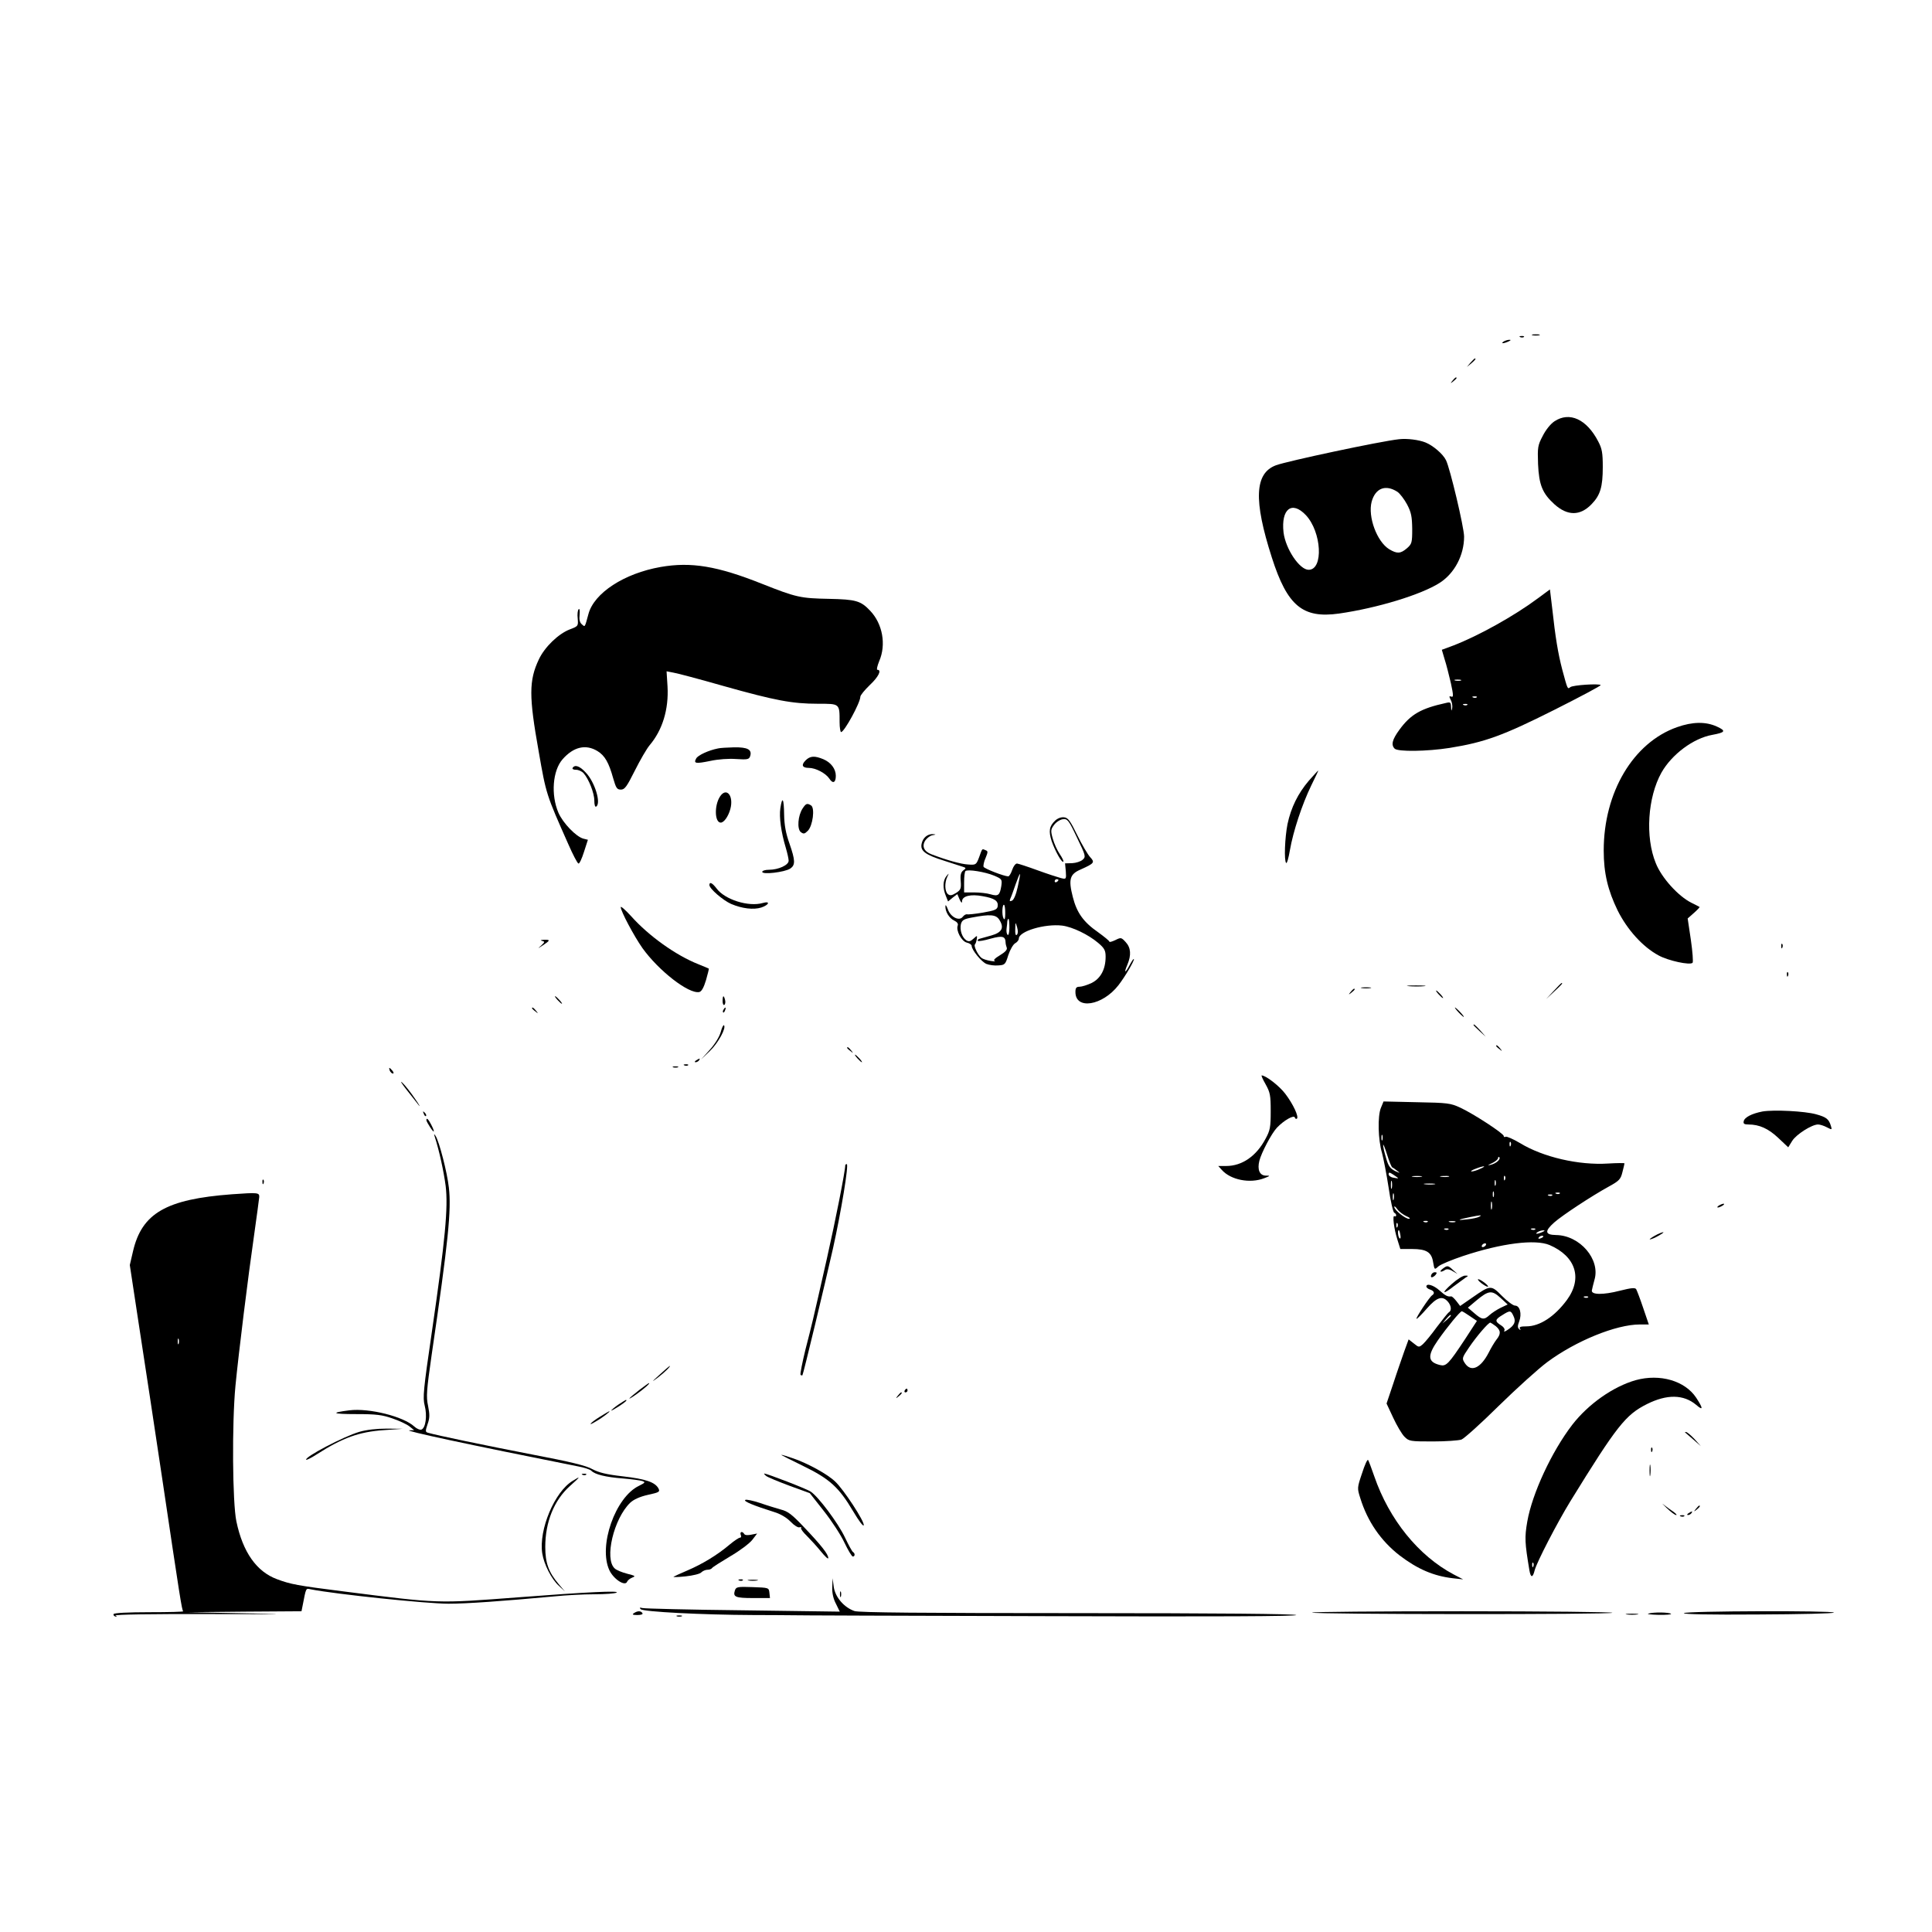 <?xml version="1.0" standalone="no"?>
<!DOCTYPE svg PUBLIC "-//W3C//DTD SVG 20010904//EN"
 "http://www.w3.org/TR/2001/REC-SVG-20010904/DTD/svg10.dtd">
<svg version="1.0" xmlns="http://www.w3.org/2000/svg"
 width="1024pt" height="1024pt" viewBox="0 0 1024 1024"
 preserveAspectRatio="xMidYMid meet">

<g transform="translate(0,1024) scale(0.1,-0.1)"
fill="#000000" stroke="none">
<path d="M8123 8463 c9 -2 25 -2 35 0 9 3 1 5 -18 5 -19 0 -27 -2 -17 -5z"/>
<path d="M8058 8453 c7 -3 16 -2 19 1 4 3 -2 6 -13 5 -11 0 -14 -3 -6 -6z"/>
<path d="M7970 8430 c-18 -12 -2 -12 25 0 13 6 15 9 5 9 -8 0 -22 -4 -30 -9z"/>
<path d="M7794 8318 l-19 -23 23 19 c21 18 27 26 19 26 -2 0 -12 -10 -23 -22z"/>
<path d="M7699 8223 c-13 -16 -12 -17 4 -4 9 7 17 15 17 17 0 8 -8 3 -21 -13z"/>
<path d="M8239 8007 c-20 -13 -46 -45 -62 -77 -27 -51 -28 -61 -25 -150 5
-110 23 -155 87 -213 69 -62 136 -62 196 0 47 48 60 92 60 198 0 75 -4 97 -24
135 -61 118 -152 160 -232 107z"/>
<path d="M7415 7912 c-96 -10 -593 -116 -652 -138 -113 -42 -120 -184 -22
-489 82 -256 163 -324 356 -297 202 29 436 100 534 163 78 50 129 146 129 245
0 48 -75 364 -96 405 -16 33 -69 78 -109 94 -35 14 -98 22 -140 17z m-8 -279
c13 -9 36 -39 51 -67 22 -42 26 -64 27 -129 0 -74 -2 -80 -28 -103 -34 -29
-52 -30 -94 -5 -65 40 -114 172 -93 252 20 72 74 93 137 52z m-486 -123 c84
-89 95 -290 15 -290 -48 0 -122 110 -133 198 -14 124 44 170 118 92z"/>
<path d="M3502 7235 c-194 -34 -353 -138 -383 -249 -20 -74 -18 -70 -35 -55
-11 9 -15 25 -12 51 2 22 0 34 -5 29 -5 -5 -8 -27 -5 -50 3 -39 3 -40 -42 -57
-60 -23 -133 -93 -164 -159 -53 -112 -53 -196 -1 -487 40 -230 40 -228 157
-492 24 -55 48 -101 54 -103 5 -2 18 26 29 61 l21 65 -24 6 c-38 10 -108 82
-132 137 -41 95 -31 224 22 284 58 66 123 81 185 43 39 -24 60 -61 83 -144 15
-52 20 -60 41 -60 20 0 31 15 74 101 28 56 63 116 78 134 68 80 102 190 95
312 l-5 80 36 -7 c20 -3 140 -35 266 -71 274 -77 364 -94 500 -94 117 0 115 2
115 -97 0 -29 4 -53 8 -53 17 0 102 156 102 187 0 8 23 36 50 62 46 43 65 81
40 81 -5 0 0 21 10 46 38 87 18 198 -48 267 -50 53 -76 60 -218 63 -151 3
-172 7 -356 80 -236 94 -375 117 -536 89z"/>
<path d="M8150 7068 c-125 -93 -312 -197 -446 -249 l-62 -23 15 -51 c9 -27 23
-84 33 -126 14 -65 14 -76 2 -71 -12 4 -12 1 -3 -17 7 -12 10 -32 8 -44 -4
-18 -5 -17 -6 6 -1 25 -4 27 -28 21 -132 -29 -186 -60 -246 -142 -38 -52 -45
-80 -25 -100 17 -17 171 -15 292 4 186 30 282 65 553 201 139 70 250 129 247
132 -9 9 -148 0 -161 -11 -15 -12 -14 -13 -43 94 -22 85 -36 168 -53 324 l-12
100 -65 -48z m-407 -435 c-7 -2 -21 -2 -30 0 -10 3 -4 5 12 5 17 0 24 -2 18
-5z m84 -89 c-3 -3 -12 -4 -19 -1 -8 3 -5 6 6 6 11 1 17 -2 13 -5z m-50 -40
c-3 -3 -12 -4 -19 -1 -8 3 -5 6 6 6 11 1 17 -2 13 -5z"/>
<path d="M8889 6386 c-233 -82 -389 -346 -389 -654 0 -120 22 -211 74 -318 51
-102 133 -193 217 -238 51 -28 166 -53 180 -39 4 4 0 59 -9 121 l-17 114 34
30 c18 16 31 30 29 31 -1 1 -21 11 -43 22 -70 35 -158 132 -189 210 -57 139
-43 349 30 480 55 97 169 182 269 200 70 13 75 21 25 44 -59 27 -129 26 -211
-3z"/>
<path d="M3805 6273 c-50 -10 -106 -36 -115 -53 -15 -27 -3 -29 75 -13 41 9
98 13 137 10 60 -4 68 -2 74 15 11 35 -13 48 -85 47 -36 -1 -75 -3 -86 -6z"/>
<path d="M4270 6210 c-25 -25 -18 -40 17 -40 36 0 89 -28 108 -56 19 -30 35
-23 35 14 0 37 -26 71 -66 88 -46 19 -70 18 -94 -6z"/>
<path d="M3035 6170 c-3 -6 4 -10 18 -10 13 0 31 -8 40 -18 27 -30 57 -105 57
-145 0 -23 4 -36 10 -32 27 17 -7 130 -55 180 -32 35 -58 44 -70 25z"/>
<path d="M6937 6102 c-57 -67 -94 -141 -113 -230 -14 -71 -19 -194 -7 -206 4
-4 13 27 20 69 17 98 64 241 113 342 21 43 38 78 37 79 -1 1 -23 -24 -50 -54z"/>
<path d="M3816 6018 c-31 -48 -28 -138 4 -138 17 0 40 32 51 72 19 71 -21 118
-55 66z"/>
<path d="M4136 5956 c-7 -47 4 -127 29 -210 8 -27 15 -58 15 -68 0 -23 -54
-48 -105 -48 -19 0 -35 -5 -35 -11 0 -16 118 -2 148 17 28 19 28 42 -4 134
-19 53 -27 97 -28 152 -1 87 -10 101 -20 34z"/>
<path d="M4254 5955 c-25 -38 -30 -108 -10 -125 15 -11 20 -11 38 7 26 27 38
120 17 134 -21 13 -27 11 -45 -16z"/>
<path d="M5593 5891 c-32 -30 -36 -56 -19 -109 18 -52 54 -117 62 -109 3 2 -6
21 -19 40 -13 19 -30 56 -37 82 -12 42 -11 49 7 73 11 15 32 28 46 30 25 3 31
-4 75 -97 47 -97 48 -102 30 -118 -10 -9 -35 -17 -55 -18 l-38 -1 4 -42 c3
-42 2 -43 -26 -36 -15 4 -71 22 -123 41 -52 19 -101 35 -109 36 -8 1 -19 -13
-26 -33 -6 -19 -16 -35 -21 -35 -24 1 -127 41 -131 51 -2 6 2 28 11 47 13 32
13 36 -1 41 -19 8 -16 11 -34 -39 -15 -39 -17 -40 -58 -37 -38 2 -113 23 -194
54 -40 15 -52 43 -33 73 9 13 26 26 38 28 21 4 21 4 2 6 -28 1 -52 -19 -59
-50 -9 -39 19 -60 122 -92 48 -16 94 -30 102 -33 11 -4 11 -7 -3 -17 -13 -10
-17 -24 -14 -57 3 -40 0 -47 -25 -63 -23 -14 -32 -15 -43 -6 -17 14 -18 61 -3
92 10 21 10 21 -5 3 -19 -24 -20 -63 -3 -104 l12 -30 24 20 25 19 12 -28 c9
-19 13 -22 13 -10 1 28 46 39 109 27 64 -11 84 -25 80 -54 -3 -17 -15 -22 -78
-33 -41 -7 -79 -11 -85 -9 -5 1 -15 -4 -22 -13 -18 -25 -64 -3 -79 39 -7 19
-13 27 -13 18 -2 -29 20 -65 46 -77 16 -8 23 -17 19 -27 -10 -26 20 -83 48
-90 14 -3 26 -11 26 -17 0 -22 52 -85 78 -96 15 -6 43 -10 63 -8 35 2 38 5 53
54 10 30 26 57 36 63 11 6 20 17 20 25 0 39 138 80 230 69 54 -7 138 -47 191
-92 33 -28 39 -40 39 -73 0 -66 -26 -115 -74 -139 -23 -11 -52 -20 -64 -20
-17 0 -22 -6 -22 -28 0 -96 143 -73 228 36 34 44 82 125 82 138 -1 5 -10 -8
-21 -28 -25 -48 -34 -49 -14 -2 22 52 19 91 -9 121 -23 25 -25 25 -55 10 -17
-8 -31 -12 -31 -8 0 4 -27 26 -60 50 -78 54 -113 104 -134 187 -24 94 -16 121
43 146 71 32 75 37 49 65 -12 13 -43 65 -68 116 -37 76 -49 93 -70 95 -15 2
-34 -5 -47 -17z m-324 -292 c42 -18 43 -20 38 -56 -8 -48 -16 -55 -57 -43 -19
6 -59 10 -87 10 l-53 0 0 53 c0 30 3 57 7 60 11 11 104 -4 152 -24z m125 -61
c-9 -40 -21 -69 -31 -72 -12 -5 -13 -2 -8 11 5 10 17 44 28 76 11 31 21 56 23
54 2 -1 -4 -33 -12 -69z m216 38 c0 -3 -4 -8 -10 -11 -5 -3 -10 -1 -10 4 0 6
5 11 10 11 6 0 10 -2 10 -4z m-282 -178 c0 -28 -3 -36 -9 -26 -10 18 -7 78 3
72 4 -3 6 -23 6 -46z m-32 -32 c28 -43 15 -68 -41 -84 -27 -8 -56 -16 -64 -18
-8 -3 -11 -7 -8 -11 4 -3 34 2 68 12 63 17 78 13 79 -22 0 -6 3 -18 6 -26 4
-10 -8 -23 -36 -40 -27 -16 -37 -27 -28 -30 7 -3 -3 -3 -22 0 -19 3 -41 10
-48 16 -19 15 -42 63 -35 71 4 4 8 16 10 28 3 21 3 21 -17 3 -16 -15 -25 -17
-38 -9 -23 15 -36 55 -29 86 6 21 15 27 59 35 95 18 126 16 144 -11z m54 -42
c0 -25 -4 -43 -9 -39 -5 3 -8 18 -6 33 2 15 4 33 4 40 1 6 3 12 6 12 3 0 5
-21 5 -46z m40 -38 c-7 -7 -10 4 -9 30 1 39 1 39 10 9 5 -18 5 -33 -1 -39z"/>
<path d="M3760 5549 c0 -19 72 -81 115 -100 59 -25 119 -32 160 -19 42 14 49
36 8 24 -75 -22 -202 18 -245 77 -23 30 -38 37 -38 18z"/>
<path d="M3290 5432 c0 -21 70 -153 115 -217 86 -120 245 -244 301 -233 12 2
24 23 36 63 9 32 16 60 15 61 -1 1 -27 12 -57 24 -118 47 -261 149 -354 253
-31 34 -56 56 -56 49z"/>
<path d="M2873 5253 c16 -4 15 -6 -5 -25 -20 -17 -19 -17 10 2 39 26 40 30 5
29 -18 -1 -21 -3 -10 -6z"/>
<path d="M9441 5224 c0 -11 3 -14 6 -6 3 7 2 16 -1 19 -3 4 -6 -2 -5 -13z"/>
<path d="M9471 5074 c0 -11 3 -14 6 -6 3 7 2 16 -1 19 -3 4 -6 -2 -5 -13z"/>
<path d="M8235 4988 l-40 -43 43 40 c39 36 47 45 39 45 -2 0 -21 -19 -42 -42z"/>
<path d="M7468 5013 c23 -2 59 -2 80 0 20 2 1 4 -43 4 -44 0 -61 -2 -37 -4z"/>
<path d="M7218 5003 c12 -2 32 -2 45 0 12 2 2 4 -23 4 -25 0 -35 -2 -22 -4z"/>
<path d="M7159 4983 c-13 -16 -12 -17 4 -4 9 7 17 15 17 17 0 8 -8 3 -21 -13z"/>
<path d="M7625 4970 c10 -11 20 -20 23 -20 3 0 -3 9 -13 20 -10 11 -20 20 -23
20 -3 0 3 -9 13 -20z"/>
<path d="M2955 4940 c10 -11 20 -20 23 -20 3 0 -3 9 -13 20 -10 11 -20 20 -23
20 -3 0 3 -9 13 -20z"/>
<path d="M3830 4934 c0 -14 4 -23 9 -20 5 3 7 15 4 26 -7 28 -13 25 -13 -6z"/>
<path d="M2820 4896 c0 -2 8 -10 18 -17 15 -13 16 -12 3 4 -13 16 -21 21 -21
13z"/>
<path d="M3835 4889 c-4 -6 -5 -12 -2 -15 2 -3 7 2 10 11 7 17 1 20 -8 4z"/>
<path d="M7730 4875 c13 -14 26 -25 28 -25 3 0 -5 11 -18 25 -13 14 -26 25
-28 25 -3 0 5 -11 18 -25z"/>
<path d="M3820 4770 c-7 -25 -30 -63 -58 -94 l-46 -51 47 45 c43 41 88 123 74
136 -3 3 -11 -13 -17 -36z"/>
<path d="M7810 4807 c0 -2 15 -16 33 -33 l32 -29 -29 33 c-28 30 -36 37 -36
29z"/>
<path d="M7930 4696 c0 -2 8 -10 18 -17 15 -13 16 -12 3 4 -13 16 -21 21 -21
13z"/>
<path d="M4490 4686 c0 -2 8 -10 18 -17 15 -13 16 -12 3 4 -13 16 -21 21 -21
13z"/>
<path d="M4545 4630 c10 -11 20 -20 23 -20 3 0 -3 9 -13 20 -10 11 -20 20 -23
20 -3 0 3 -9 13 -20z"/>
<path d="M3690 4620 c-9 -6 -10 -10 -3 -10 6 0 15 5 18 10 8 12 4 12 -15 0z"/>
<path d="M3628 4593 c7 -3 16 -2 19 1 4 3 -2 6 -13 5 -11 0 -14 -3 -6 -6z"/>
<path d="M3568 4583 c6 -2 18 -2 25 0 6 3 1 5 -13 5 -14 0 -19 -2 -12 -5z"/>
<path d="M2066 4565 c4 -8 11 -15 16 -15 6 0 5 6 -2 15 -7 8 -14 15 -16 15 -2
0 -1 -7 2 -15z"/>
<path d="M6708 4493 c24 -43 27 -58 27 -143 0 -84 -3 -101 -27 -145 -49 -93
-125 -145 -209 -145 l-42 0 19 -21 c47 -53 149 -73 224 -44 34 13 34 14 8 14
-32 1 -45 32 -33 79 11 43 64 144 93 175 37 39 90 69 95 54 2 -7 7 -9 11 -6
11 10 -20 77 -62 132 -31 41 -103 97 -125 97 -3 0 6 -21 21 -47z"/>
<path d="M2151 4469 c24 -30 54 -69 67 -85 13 -16 5 -1 -18 32 -23 34 -53 72
-67 85 -14 13 -6 -1 18 -32z"/>
<path d="M7319 4368 c-18 -44 -15 -170 6 -239 8 -30 24 -112 35 -184 10 -71
24 -131 30 -133 5 -2 10 -8 10 -13 0 -6 -4 -8 -9 -5 -12 8 -3 -67 16 -126 l15
-48 62 0 c77 0 104 -17 112 -71 7 -40 7 -40 28 -21 11 10 71 35 131 55 205 68
382 90 458 58 139 -60 176 -176 92 -291 -65 -88 -144 -140 -215 -140 -30 0
-39 -3 -34 -12 5 -9 4 -10 -4 -3 -9 8 -9 18 0 41 15 40 4 84 -22 84 -10 0 -41
23 -69 51 -58 59 -61 59 -157 -8 l-65 -45 -20 26 c-11 14 -23 25 -27 25 -18
-3 -31 3 -62 31 -32 29 -70 40 -70 21 0 -5 9 -13 20 -16 21 -7 26 -20 11 -30
-14 -8 -91 -125 -83 -125 4 0 29 25 55 55 52 59 81 69 110 37 19 -21 22 -48 7
-57 -6 -3 -34 -39 -64 -78 -29 -40 -62 -80 -74 -91 -21 -18 -22 -18 -48 3
l-28 22 -23 -63 c-12 -35 -39 -111 -58 -170 l-36 -107 35 -75 c19 -41 46 -87
60 -101 24 -24 30 -25 150 -25 69 0 137 5 152 10 15 6 104 86 198 179 94 92
209 196 256 231 152 113 366 200 491 200 l48 0 -30 88 c-16 48 -33 92 -37 99
-6 9 -26 7 -86 -8 -89 -23 -152 -22 -149 1 1 8 8 34 14 57 32 108 -77 235
-203 237 -60 1 -63 20 -10 67 43 38 198 140 289 190 55 30 63 39 72 76 6 23
11 44 11 47 0 2 -39 2 -87 -1 -155 -10 -345 34 -466 108 -37 22 -72 37 -77 34
-6 -3 -10 -2 -10 4 0 13 -159 117 -230 150 -52 24 -66 26 -231 29 l-176 4 -14
-34z m8 -170 c-3 -7 -5 -2 -5 12 0 14 2 19 5 13 2 -7 2 -19 0 -25z m680 -30
c-3 -8 -6 -5 -6 6 -1 11 2 17 5 13 3 -3 4 -12 1 -19z m-627 -116 c4 -1 16 -10
26 -18 17 -13 15 -13 -13 0 -25 13 -35 26 -47 70 -9 30 -16 60 -15 68 0 7 10
-16 21 -52 11 -36 23 -66 28 -68z m559 34 c-8 -8 -25 -17 -39 -20 -18 -4 -16
-2 8 9 17 8 32 20 32 27 0 6 3 8 7 4 4 -3 0 -13 -8 -20z m-94 -41 c-16 -8 -37
-14 -45 -14 -8 0 1 7 20 14 46 18 64 17 25 0z m-435 -50 c0 -1 -11 0 -25 3
-14 2 -25 11 -25 18 0 12 5 11 25 -2 14 -9 25 -17 25 -19z m123 8 c-13 -2 -33
-2 -45 0 -13 2 -3 4 22 4 25 0 35 -2 23 -4z m145 0 c-10 -2 -28 -2 -40 0 -13
2 -5 4 17 4 22 1 32 -1 23 -4z m299 -15 c-3 -8 -6 -5 -6 6 -1 11 2 17 5 13 3
-3 4 -12 1 -19z m-600 -45 c-3 -10 -5 -2 -5 17 0 19 2 27 5 18 2 -10 2 -26 0
-35z m550 15 c-3 -7 -5 -2 -5 12 0 14 2 19 5 13 2 -7 2 -19 0 -25z m-324 5
c-13 -2 -35 -2 -50 0 -16 2 -5 4 22 4 28 0 40 -2 28 -4z m314 -65 c-3 -7 -5
-2 -5 12 0 14 2 19 5 13 2 -7 2 -19 0 -25z m-530 -15 c-3 -10 -5 -4 -5 12 0
17 2 24 5 18 2 -7 2 -21 0 -30z m880 31 c-3 -3 -12 -4 -19 -1 -8 3 -5 6 6 6
11 1 17 -2 13 -5z m-40 -10 c-3 -3 -12 -4 -19 -1 -8 3 -5 6 6 6 11 1 17 -2 13
-5z m-320 -71 c-3 -10 -5 -2 -5 17 0 19 2 27 5 18 2 -10 2 -26 0 -35z m-453
-39 c17 -7 23 -13 14 -14 -20 0 -78 47 -78 63 0 6 7 1 16 -12 9 -13 31 -29 48
-37z m386 -3 c-8 -5 -37 -11 -65 -14 -58 -7 -49 -1 16 12 59 12 67 12 49 2z
m-273 -27 c-3 -3 -12 -4 -19 -1 -8 3 -5 6 6 6 11 1 17 -2 13 -5z m146 -1 c-7
-2 -21 -2 -30 0 -10 3 -4 5 12 5 17 0 24 -2 18 -5z m-306 -25 c-3 -8 -6 -5 -6
6 -1 11 2 17 5 13 3 -3 4 -12 1 -19z m270 -14 c-3 -3 -12 -4 -19 -1 -8 3 -5 6
6 6 11 1 17 -2 13 -5z m460 0 c-3 -3 -12 -4 -19 -1 -8 3 -5 6 6 6 11 1 17 -2
13 -5z m-715 -29 c3 -13 1 -22 -3 -19 -9 5 -13 44 -5 44 2 0 6 -11 8 -25z
m753 15 c-27 -12 -43 -12 -25 0 8 5 22 9 30 9 10 0 8 -3 -5 -9z m5 -24 c0 -2
-7 -7 -16 -10 -8 -3 -12 -2 -9 4 6 10 25 14 25 6z m-305 -46 c-3 -5 -11 -10
-16 -10 -6 0 -7 5 -4 10 3 6 11 10 16 10 6 0 7 -4 4 -10z m78 -332 c-20 -10
-46 -27 -58 -38 -29 -27 -41 -25 -81 10 l-34 29 45 38 c65 54 82 56 128 14
l38 -35 -38 -18z m464 56 c-3 -3 -12 -4 -19 -1 -8 3 -5 6 6 6 11 1 17 -2 13
-5z m-626 -100 l37 -25 -63 -97 c-88 -133 -100 -145 -133 -137 -65 16 -68 49
-11 131 49 70 118 154 127 154 3 0 23 -12 43 -26z m231 0 c14 -29 5 -49 -32
-73 -13 -9 -21 -11 -17 -4 5 7 -2 19 -18 29 -33 21 -32 30 8 54 41 26 45 25
59 -6z m-332 3 c0 -2 -10 -12 -22 -23 l-23 -19 19 23 c18 21 26 27 26 19z
m238 -56 c27 -23 28 -41 3 -72 -10 -13 -28 -43 -40 -67 -43 -84 -94 -107 -127
-57 -16 25 -16 27 22 83 42 62 103 132 113 132 3 -1 16 -9 29 -19z"/>
<path d="M9342 4349 c-57 -11 -96 -31 -100 -52 -3 -13 3 -17 25 -17 58 0 106
-22 158 -71 l53 -50 21 34 c21 34 104 87 137 87 11 0 32 -7 47 -15 27 -14 28
-14 21 8 -11 36 -24 46 -78 61 -61 17 -224 25 -284 15z"/>
<path d="M2246 4337 c3 -10 9 -15 12 -12 3 3 0 11 -7 18 -10 9 -11 8 -5 -6z"/>
<path d="M2260 4303 c0 -5 9 -21 20 -38 24 -36 26 -26 5 15 -15 29 -25 38 -25
23z"/>
<path d="M2304 4216 c24 -74 48 -185 58 -261 14 -113 -2 -286 -73 -774 -45
-307 -49 -349 -38 -391 14 -54 5 -118 -17 -127 -8 -3 -25 4 -38 16 -57 53
-239 99 -344 86 -104 -13 -91 -20 36 -20 106 0 138 -4 192 -23 36 -12 76 -31
90 -42 l25 -20 -25 -1 c-35 -1 315 -76 893 -191 32 -6 64 -16 71 -23 19 -20
76 -34 166 -41 47 -4 94 -10 105 -14 17 -6 14 -9 -18 -25 -126 -60 -217 -320
-157 -448 23 -48 84 -87 94 -60 3 7 15 17 28 22 18 7 15 9 -28 20 -27 7 -57
19 -66 28 -56 50 -5 264 82 348 18 17 50 32 94 42 60 13 65 16 56 34 -18 33
-67 50 -188 64 -88 10 -128 20 -162 38 -33 19 -116 39 -315 77 -249 48 -517
104 -556 116 -15 4 -15 9 -3 45 12 33 12 51 3 97 -11 50 -8 83 19 272 88 600
105 767 91 886 -9 81 -51 243 -70 273 -9 13 -10 13 -5 -3z"/>
<path d="M4480 4064 c0 -31 -52 -294 -97 -493 -80 -354 -78 -344 -114 -484
-17 -70 -29 -130 -26 -134 4 -3 8 -4 10 -2 5 6 121 490 162 672 43 194 85 447
73 447 -4 0 -8 -3 -8 -6z"/>
<path d="M1391 3974 c0 -11 3 -14 6 -6 3 7 2 16 -1 19 -3 4 -6 -2 -5 -13z"/>
<path d="M1228 3910 c-347 -26 -476 -100 -523 -302 l-17 -73 41 -270 c52 -336
80 -526 132 -870 92 -618 103 -690 110 -695 4 -3 -77 -5 -179 -5 -113 0 -188
-4 -190 -10 -2 -5 2 -11 10 -13 10 -3 10 -2 0 5 -7 6 195 9 495 8 412 -1 450
0 198 4 l-310 6 302 3 301 2 6 30 c19 97 16 92 44 86 134 -26 614 -76 729 -76
98 0 279 13 563 39 58 6 152 11 210 11 58 0 111 4 118 9 19 11 -157 3 -519
-25 -437 -33 -416 -34 -927 31 -246 31 -282 38 -354 65 -108 40 -181 143 -215
306 -21 98 -24 521 -5 719 17 175 67 579 99 800 14 99 26 189 27 200 1 24 -5
25 -146 15z m-281 -792 c-3 -7 -5 -2 -5 12 0 14 2 19 5 13 2 -7 2 -19 0 -25z"/>
<path d="M9110 3850 c-8 -5 -10 -10 -5 -10 6 0 17 5 25 10 8 5 11 10 5 10 -5
0 -17 -5 -25 -10z"/>
<path d="M8770 3690 c-19 -11 -30 -19 -25 -19 6 0 26 8 45 19 19 11 31 19 25
19 -5 0 -26 -8 -45 -19z"/>
<path d="M7646 3515 c-21 -16 -10 -21 13 -6 9 6 24 4 40 -6 l26 -15 -24 21
c-27 25 -30 25 -55 6z"/>
<path d="M7586 3483 c-3 -7 -2 -13 3 -13 5 0 14 6 20 13 8 10 7 14 -4 14 -8 0
-16 -6 -19 -14z"/>
<path d="M7695 3435 c-58 -51 -50 -60 11 -12 23 17 50 37 60 44 18 11 18 12
-1 12 -11 0 -42 -19 -70 -44z"/>
<path d="M7850 3440 c14 -11 30 -20 35 -20 6 0 -1 9 -15 20 -14 11 -29 20 -35
20 -5 0 1 -9 15 -20z"/>
<path d="M3495 2953 c-43 -39 -44 -41 -9 -15 37 28 72 63 63 62 -2 -1 -26 -21
-54 -47z"/>
<path d="M8670 2925 c-120 -34 -252 -127 -337 -237 -109 -142 -212 -364 -238
-512 -15 -86 -13 -114 11 -258 7 -42 18 -42 28 -1 11 43 119 251 188 364 249
404 294 460 407 517 106 53 194 52 261 -4 38 -33 38 -20 0 38 -60 90 -192 128
-320 93z m-543 -987 c-3 -8 -6 -5 -6 6 -1 11 2 17 5 13 3 -3 4 -12 1 -19z"/>
<path d="M3390 2874 c-64 -50 -73 -63 -17 -24 42 30 77 61 66 59 -2 0 -24 -16
-49 -35z"/>
<path d="M4795 2870 c-3 -5 -1 -10 4 -10 6 0 11 5 11 10 0 6 -2 10 -4 10 -3 0
-8 -4 -11 -10z"/>
<path d="M4759 2843 c-13 -16 -12 -17 4 -4 16 13 21 21 13 21 -2 0 -10 -8 -17
-17z"/>
<path d="M3277 2795 c-20 -14 -37 -28 -37 -31 0 -2 18 8 40 22 35 23 47 34 37
34 -1 0 -19 -11 -40 -25z"/>
<path d="M3178 2730 c-51 -32 -67 -53 -20 -24 34 19 79 54 72 54 -3 0 -26 -14
-52 -30z"/>
<path d="M1905 2651 c-83 -24 -294 -135 -282 -148 3 -2 29 11 58 30 136 87
223 118 354 127 l100 7 -85 1 c-54 0 -107 -6 -145 -17z"/>
<path d="M8931 2648 c2 -2 22 -19 44 -38 l40 -35 -34 38 c-19 20 -39 37 -45
37 -5 0 -7 -1 -5 -2z"/>
<path d="M8751 2554 c0 -11 3 -14 6 -6 3 7 2 16 -1 19 -3 4 -6 -2 -5 -13z"/>
<path d="M4255 2471 c142 -69 191 -113 268 -243 29 -49 53 -81 55 -72 5 19
-106 189 -151 231 -40 39 -144 96 -222 123 -32 11 -61 20 -64 19 -3 0 48 -26
114 -58z"/>
<path d="M7219 2431 c-26 -77 -26 -79 -9 -132 38 -123 109 -226 208 -303 96
-73 180 -109 282 -121 l55 -6 -50 26 c-187 99 -342 291 -421 520 -15 44 -30
83 -33 87 -4 4 -18 -27 -32 -71z"/>
<path d="M8743 2445 c0 -27 2 -38 4 -22 2 15 2 37 0 50 -2 12 -4 0 -4 -28z"/>
<path d="M3088 2423 c7 -3 16 -2 19 1 4 3 -2 6 -13 5 -11 0 -14 -3 -6 -6z"/>
<path d="M4061 2417 c9 -7 65 -30 124 -52 l107 -39 74 -94 c42 -53 91 -128
110 -169 19 -40 39 -73 44 -73 12 0 13 17 1 24 -5 3 -24 38 -43 78 -36 76
-141 216 -181 242 -21 15 -233 96 -246 96 -3 0 1 -6 10 -13z"/>
<path d="M3035 2391 c-96 -58 -180 -259 -161 -384 9 -58 49 -137 88 -172 l32
-30 -33 39 c-53 63 -71 111 -71 197 0 131 46 247 131 323 57 51 59 55 14 27z"/>
<path d="M3950 2290 c-11 -7 45 -30 156 -65 30 -9 64 -29 84 -50 19 -20 40
-33 48 -30 7 2 11 1 8 -4 -3 -4 11 -23 31 -42 19 -19 53 -56 74 -82 22 -27 39
-43 39 -35 0 20 -35 65 -126 161 -66 70 -88 87 -125 96 -24 7 -74 22 -111 35
-37 12 -72 20 -78 16z"/>
<path d="M8833 2248 c22 -21 44 -38 51 -38 6 0 -1 7 -14 17 -14 9 -37 26 -51
37 -14 12 -7 4 14 -16z"/>
<path d="M8989 2243 c-13 -16 -12 -17 4 -4 16 13 21 21 13 21 -2 0 -10 -8 -17
-17z"/>
<path d="M8950 2220 c-9 -6 -10 -10 -3 -10 6 0 15 5 18 10 8 12 4 12 -15 0z"/>
<path d="M8908 2203 c7 -3 16 -2 19 1 4 3 -2 6 -13 5 -11 0 -14 -3 -6 -6z"/>
<path d="M3926 2105 c4 -8 2 -15 -4 -15 -6 0 -30 -16 -54 -36 -66 -56 -146
-104 -223 -137 -38 -16 -72 -32 -75 -34 -3 -3 26 -2 64 2 38 4 76 13 83 21 8
8 23 14 33 14 10 0 21 4 24 9 3 5 46 32 96 62 50 29 102 68 117 87 l26 34 -31
-6 c-18 -4 -33 -3 -37 3 -10 17 -25 13 -19 -4z"/>
<path d="M3918 1863 c7 -3 16 -2 19 1 4 3 -2 6 -13 5 -11 0 -14 -3 -6 -6z"/>
<path d="M3968 1863 c12 -2 32 -2 45 0 12 2 2 4 -23 4 -25 0 -35 -2 -22 -4z"/>
<path d="M4411 1827 c-1 -31 6 -62 20 -88 l20 -41 -513 7 c-282 3 -522 9 -533
12 -15 4 -17 2 -9 -6 13 -14 328 -30 594 -31 96 0 182 -1 190 -1 8 -1 620 -3
1360 -5 902 -3 1340 -1 1330 6 -10 6 -411 10 -1161 10 -826 0 -1155 3 -1180
11 -55 19 -102 73 -110 128 l-6 46 -2 -48z"/>
<path d="M3895 1810 c-11 -34 3 -40 96 -40 l90 0 -3 28 c-3 27 -3 27 -90 30
-79 3 -87 1 -93 -18z"/>
<path d="M4452 1790 c0 -14 2 -19 5 -12 2 6 2 18 0 25 -3 6 -5 1 -5 -13z"/>
<path d="M3360 1690 c-11 -7 -7 -10 18 -10 20 0 31 4 27 10 -8 13 -26 13 -45
0z"/>
<path d="M6954 1693 c9 -10 1586 -11 1592 -1 3 4 -356 8 -797 8 -441 0 -799
-3 -795 -7z"/>
<path d="M8738 1688 c-13 -3 10 -6 51 -7 41 -1 71 2 68 5 -9 9 -91 10 -119 2z"/>
<path d="M8925 1690 c-4 -6 138 -9 395 -7 220 1 400 5 400 10 0 11 -788 9
-795 -3z"/>
<path d="M8623 1683 c15 -2 39 -2 55 0 15 2 2 4 -28 4 -30 0 -43 -2 -27 -4z"/>
<path d="M3588 1673 c6 -2 18 -2 25 0 6 3 1 5 -13 5 -14 0 -19 -2 -12 -5z"/>
</g>
</svg>
